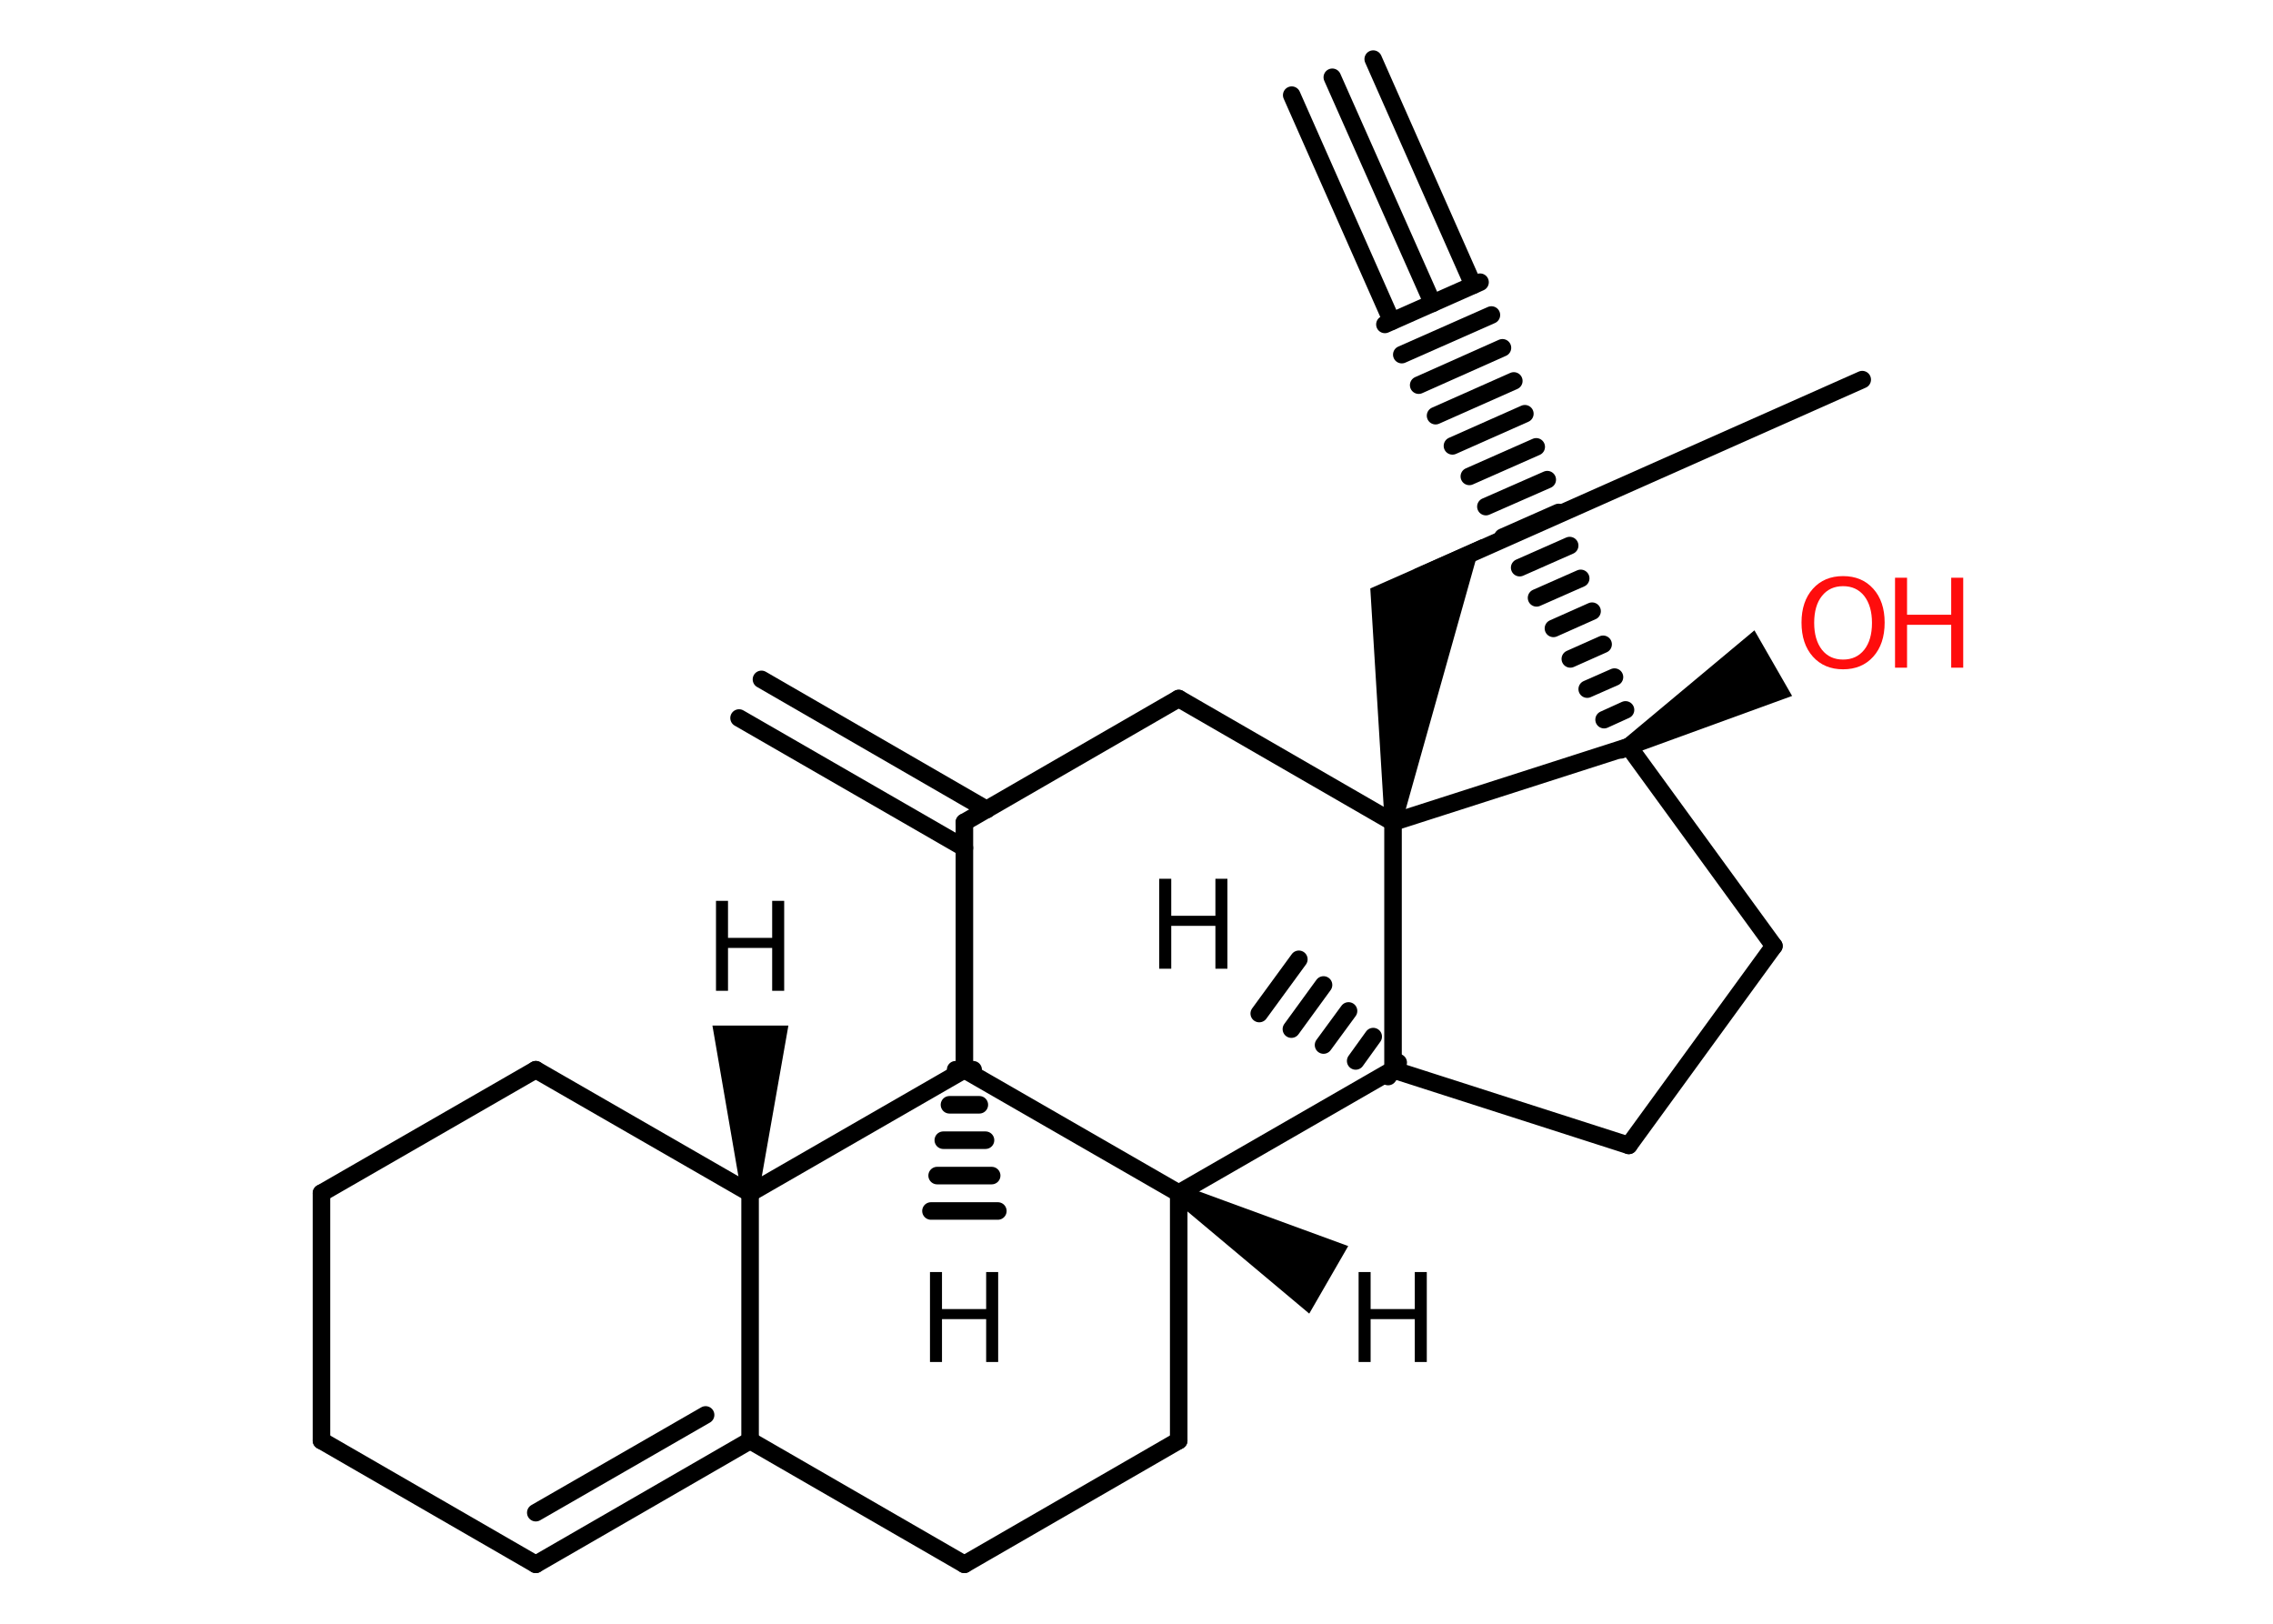 <?xml version='1.0' encoding='UTF-8'?>
<!DOCTYPE svg PUBLIC "-//W3C//DTD SVG 1.1//EN" "http://www.w3.org/Graphics/SVG/1.1/DTD/svg11.dtd">
<svg version='1.2' xmlns='http://www.w3.org/2000/svg' xmlns:xlink='http://www.w3.org/1999/xlink' width='70.0mm' height='50.0mm' viewBox='0 0 70.0 50.0'>
  <desc>Generated by the Chemistry Development Kit (http://github.com/cdk)</desc>
  <g stroke-linecap='round' stroke-linejoin='round' stroke='#000000' stroke-width='.54' fill='#000000'>
    <rect x='.0' y='.0' width='70.0' height='50.0' fill='#FFFFFF' stroke='none'/>
    <g id='mol1' class='mol'>
      <g id='mol1bnd1' class='bond'>
        <line x1='42.75' y1='33.15' x2='43.06' y2='32.72'/>
        <line x1='41.75' y1='32.67' x2='42.29' y2='31.92'/>
        <line x1='40.76' y1='32.18' x2='41.53' y2='31.13'/>
        <line x1='39.77' y1='31.69' x2='40.76' y2='30.33'/>
        <line x1='38.78' y1='31.21' x2='40.0' y2='29.54'/>
      </g>
      <line id='mol1bnd2' class='bond' x1='42.9' y1='32.94' x2='50.16' y2='35.27'/>
      <line id='mol1bnd3' class='bond' x1='50.16' y1='35.27' x2='54.63' y2='29.13'/>
      <line id='mol1bnd4' class='bond' x1='54.63' y1='29.13' x2='50.16' y2='22.99'/>
      <path id='mol1bnd5' class='bond' d='M50.03 22.75l.27 .46l4.89 -1.78l-.58 -1.01l-.58 -1.01z' stroke='none'/>
      <g id='mol1bnd6' class='bond'>
        <line x1='49.92' y1='23.09' x2='50.41' y2='22.88'/>
        <line x1='49.4' y1='22.16' x2='50.06' y2='21.86'/>
        <line x1='48.88' y1='21.22' x2='49.72' y2='20.85'/>
        <line x1='48.36' y1='20.29' x2='49.37' y2='19.84'/>
        <line x1='47.84' y1='19.35' x2='49.03' y2='18.82'/>
        <line x1='47.32' y1='18.41' x2='48.68' y2='17.81'/>
        <line x1='46.8' y1='17.48' x2='48.34' y2='16.8'/>
        <line x1='46.28' y1='16.54' x2='48.0' y2='15.78'/>
        <line x1='45.76' y1='15.6' x2='47.65' y2='14.77'/>
        <line x1='45.25' y1='14.67' x2='47.31' y2='13.76'/>
        <line x1='44.73' y1='13.73' x2='46.96' y2='12.74'/>
        <line x1='44.21' y1='12.8' x2='46.62' y2='11.73'/>
        <line x1='43.69' y1='11.86' x2='46.27' y2='10.71'/>
        <line x1='43.17' y1='10.92' x2='45.93' y2='9.7'/>
        <line x1='42.65' y1='9.99' x2='45.58' y2='8.69'/>
      </g>
      <g id='mol1bnd7' class='bond'>
        <line x1='44.12' y1='9.34' x2='41.03' y2='2.38'/>
        <line x1='42.86' y1='9.89' x2='39.78' y2='2.93'/>
        <line x1='45.37' y1='8.78' x2='42.29' y2='1.82'/>
      </g>
      <line id='mol1bnd8' class='bond' x1='50.16' y1='22.99' x2='42.9' y2='25.32'/>
      <line id='mol1bnd9' class='bond' x1='42.9' y1='32.94' x2='42.9' y2='25.32'/>
      <path id='mol1bnd10' class='bond' d='M42.64 25.29l.53 .06l2.46 -8.75l-1.89 .84l-1.54 .68z' stroke='none'/>
      <line id='mol1bnd11' class='bond' x1='43.71' y1='17.75' x2='57.35' y2='11.69'/>
      <line id='mol1bnd12' class='bond' x1='42.9' y1='25.32' x2='36.3' y2='21.51'/>
      <line id='mol1bnd13' class='bond' x1='36.3' y1='21.51' x2='29.7' y2='25.32'/>
      <g id='mol1bnd14' class='bond'>
        <line x1='29.7' y1='26.11' x2='22.76' y2='22.11'/>
        <line x1='30.39' y1='24.93' x2='23.45' y2='20.92'/>
      </g>
      <line id='mol1bnd15' class='bond' x1='29.7' y1='25.32' x2='29.7' y2='32.94'/>
      <g id='mol1bnd16' class='bond'>
        <line x1='29.97' y1='32.94' x2='29.43' y2='32.94'/>
        <line x1='30.16' y1='34.02' x2='29.24' y2='34.02'/>
        <line x1='30.35' y1='35.11' x2='29.05' y2='35.11'/>
        <line x1='30.54' y1='36.2' x2='28.86' y2='36.2'/>
        <line x1='30.73' y1='37.29' x2='28.67' y2='37.29'/>
      </g>
      <line id='mol1bnd17' class='bond' x1='29.7' y1='32.94' x2='23.1' y2='36.74'/>
      <path id='mol1bnd18' class='bond' d='M22.83 36.74h.54l.91 -5.16h-1.17h-1.17z' stroke='none'/>
      <line id='mol1bnd19' class='bond' x1='23.1' y1='36.74' x2='16.5' y2='32.94'/>
      <line id='mol1bnd20' class='bond' x1='16.5' y1='32.94' x2='9.9' y2='36.74'/>
      <line id='mol1bnd21' class='bond' x1='9.9' y1='36.74' x2='9.9' y2='44.36'/>
      <line id='mol1bnd22' class='bond' x1='9.9' y1='44.36' x2='16.5' y2='48.17'/>
      <g id='mol1bnd23' class='bond'>
        <line x1='16.5' y1='48.17' x2='23.1' y2='44.36'/>
        <line x1='16.5' y1='46.58' x2='21.73' y2='43.57'/>
      </g>
      <line id='mol1bnd24' class='bond' x1='23.1' y1='36.74' x2='23.1' y2='44.36'/>
      <line id='mol1bnd25' class='bond' x1='23.1' y1='44.36' x2='29.7' y2='48.17'/>
      <line id='mol1bnd26' class='bond' x1='29.7' y1='48.17' x2='36.3' y2='44.36'/>
      <line id='mol1bnd27' class='bond' x1='36.3' y1='44.36' x2='36.3' y2='36.74'/>
      <line id='mol1bnd28' class='bond' x1='42.9' y1='32.94' x2='36.3' y2='36.74'/>
      <line id='mol1bnd29' class='bond' x1='29.7' y1='32.94' x2='36.3' y2='36.74'/>
      <path id='mol1bnd30' class='bond' d='M36.44 36.51l-.27 .46l4.15 3.48l.6 -1.04l.6 -1.04z' stroke='none'/>
      <path id='mol1atm1' class='atom' d='M35.7 27.06h.37v1.14h1.36v-1.14h.37v2.77h-.37v-1.32h-1.36v1.32h-.37v-2.77z' stroke='none'/>
      <g id='mol1atm6' class='atom'>
        <path d='M56.76 18.05q-.41 .0 -.65 .3q-.24 .3 -.24 .83q.0 .52 .24 .83q.24 .3 .65 .3q.41 .0 .65 -.3q.24 -.3 .24 -.83q.0 -.52 -.24 -.83q-.24 -.3 -.65 -.3zM56.76 17.74q.58 .0 .93 .39q.35 .39 .35 1.04q.0 .66 -.35 1.05q-.35 .39 -.93 .39q-.58 .0 -.93 -.39q-.35 -.39 -.35 -1.05q.0 -.65 .35 -1.04q.35 -.39 .93 -.39z' stroke='none' fill='#FF0D0D'/>
        <path d='M58.36 17.79h.37v1.14h1.36v-1.14h.37v2.77h-.37v-1.32h-1.36v1.32h-.37v-2.77z' stroke='none' fill='#FF0D0D'/>
      </g>
      <path id='mol1atm16' class='atom' d='M28.64 39.17h.37v1.14h1.36v-1.14h.37v2.77h-.37v-1.32h-1.36v1.32h-.37v-2.77z' stroke='none'/>
      <path id='mol1atm18' class='atom' d='M22.05 27.74h.37v1.14h1.36v-1.14h.37v2.77h-.37v-1.32h-1.36v1.32h-.37v-2.77z' stroke='none'/>
      <path id='mol1atm27' class='atom' d='M41.84 39.17h.37v1.14h1.36v-1.14h.37v2.77h-.37v-1.32h-1.36v1.32h-.37v-2.77z' stroke='none'/>
    </g>
  </g>
</svg>
